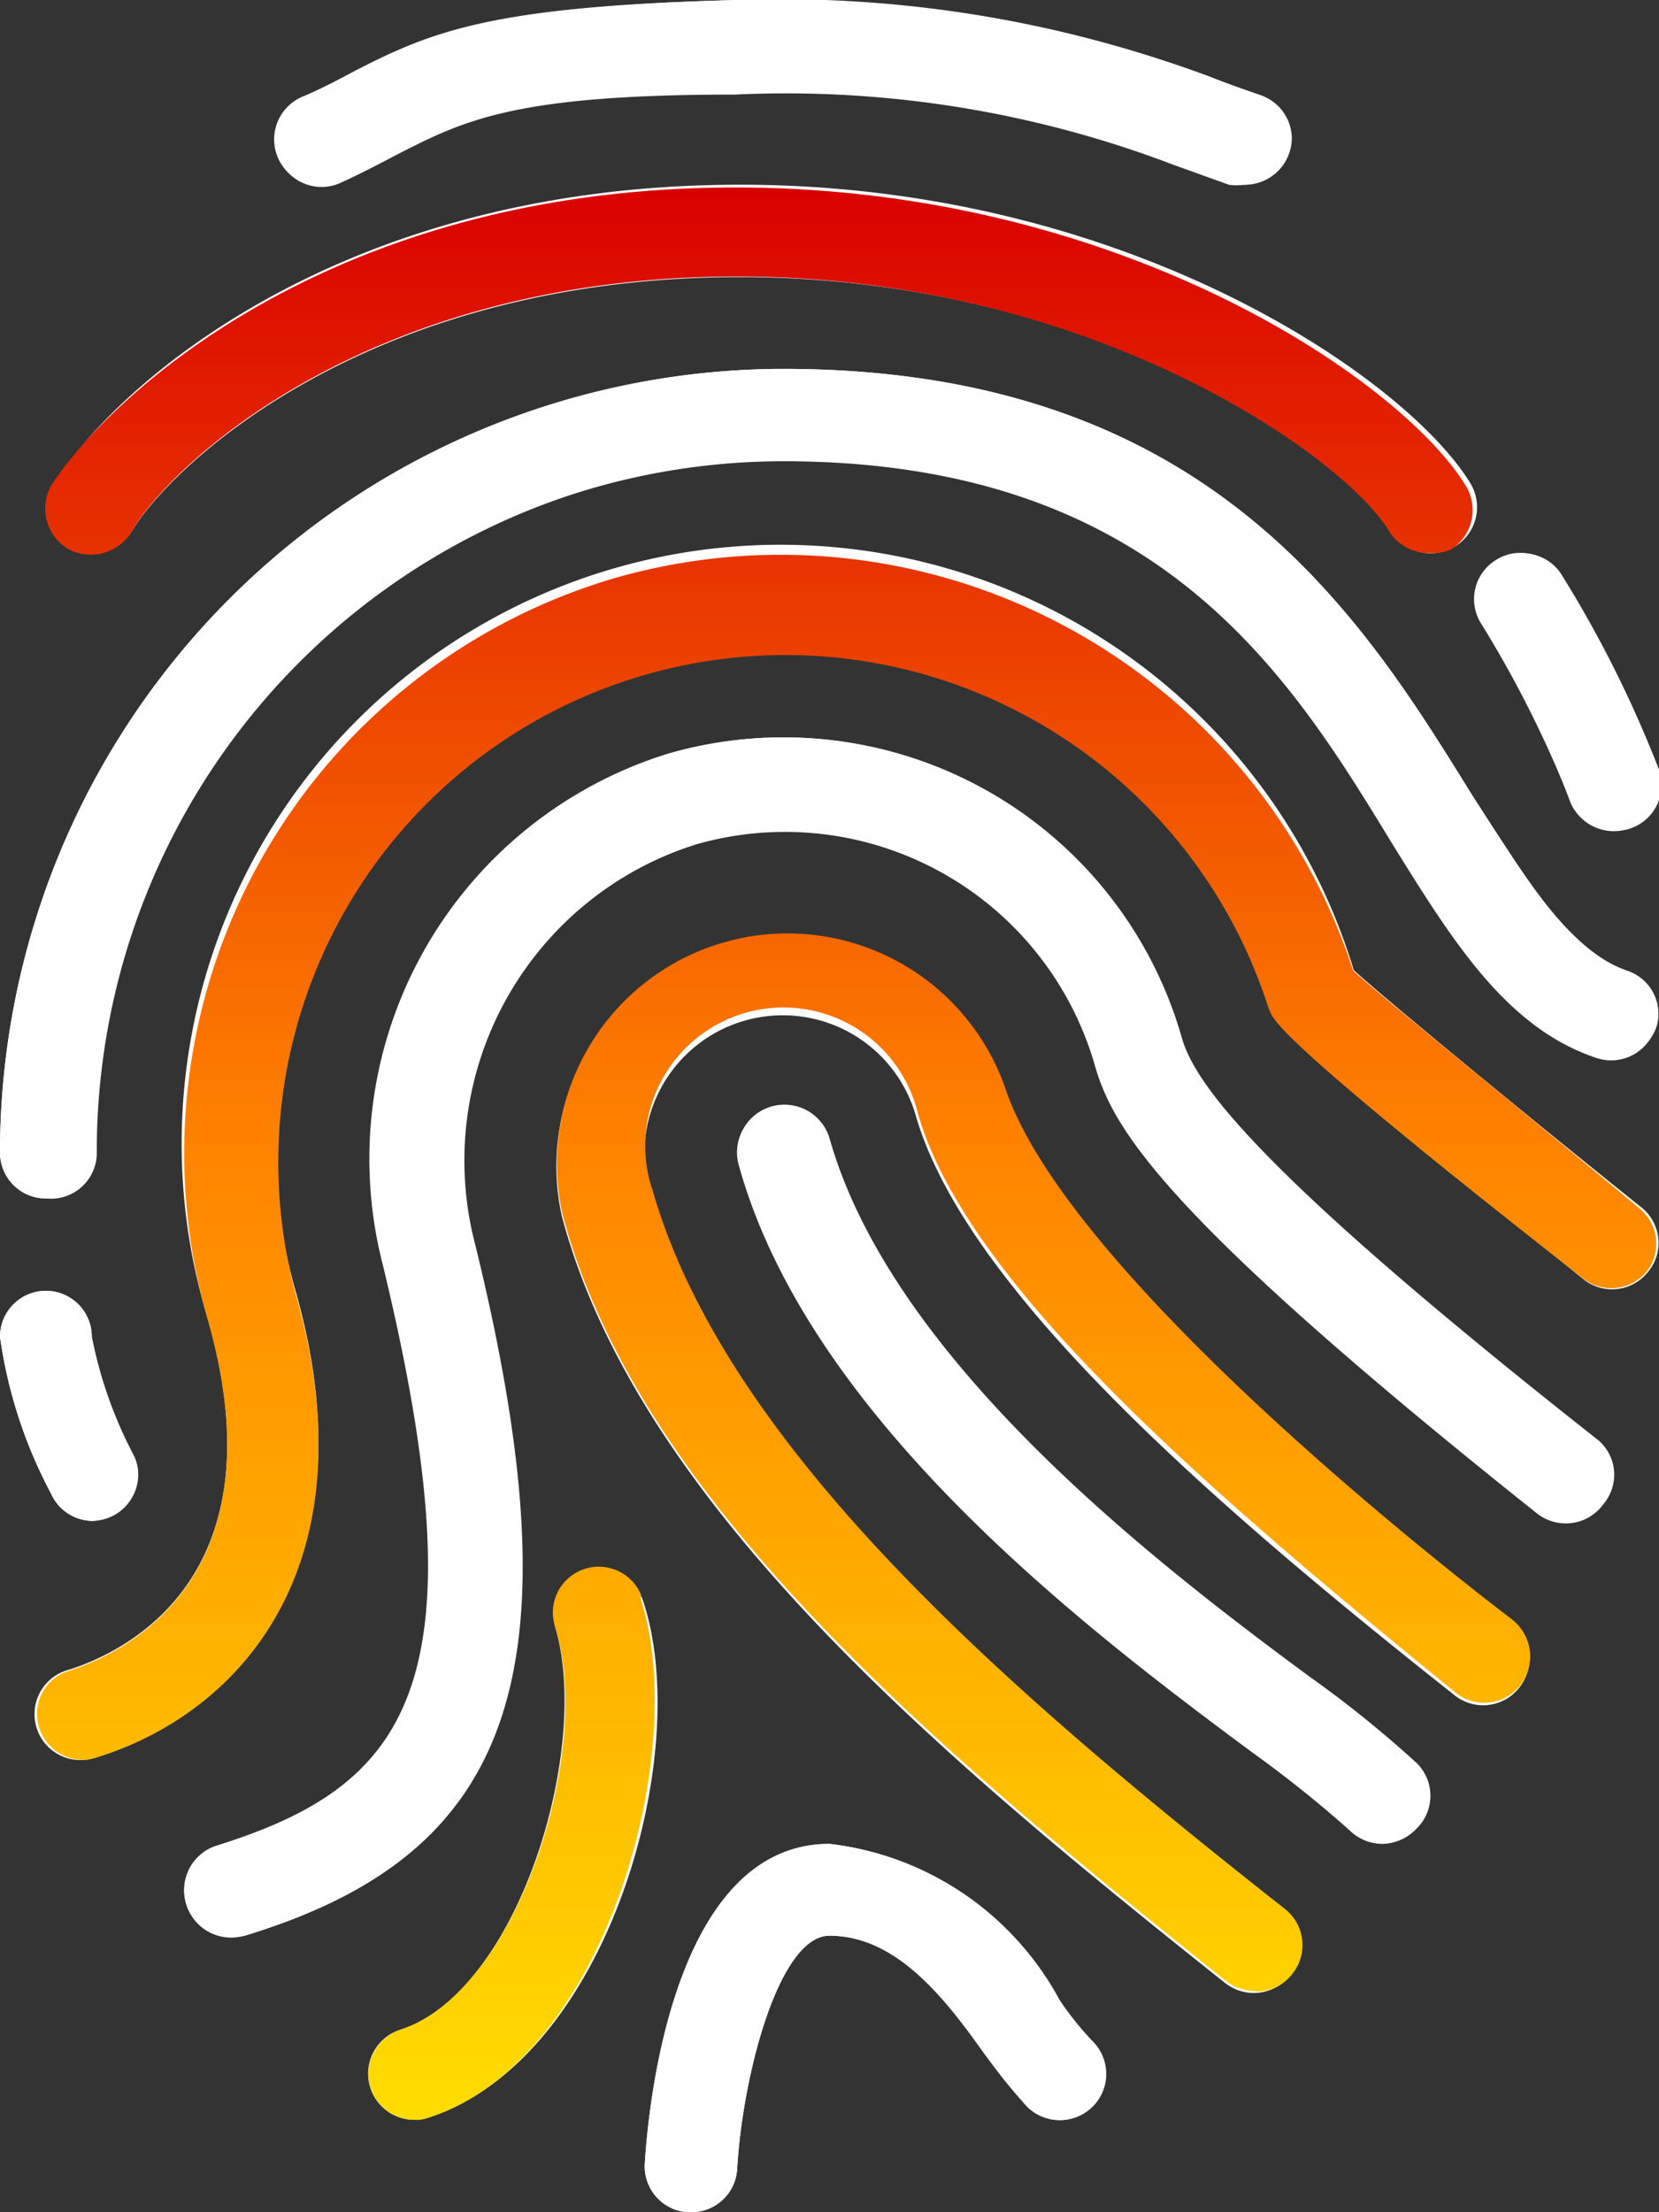 <svg xmlns="http://www.w3.org/2000/svg" xmlns:xlink="http://www.w3.org/1999/xlink" viewBox="0 0 30 40"><rect x="0" y="0" width="30" height="40" fill="#333333" stroke="none"/><defs><style>.cls-1{fill:none;}.cls-2{clip-path:url(#clip-path);}.cls-3{fill:#fff;}.cls-4{fill:url(#linear-gradient);}</style><clipPath id="clip-path" transform="translate(-5 0)"><rect class="cls-1" width="40" height="40"/></clipPath><linearGradient id="linear-gradient" x1="20.32" y1="3.34" x2="20.32" y2="38.33" gradientUnits="userSpaceOnUse"><stop offset="0" stop-color="#d90000"/><stop offset="0.5" stop-color="#ff8400"/><stop offset="1" stop-color="#fd0"/></linearGradient></defs><g id="Layer_2" data-name="Layer 2"><g id="Layer_1-2" data-name="Layer 1"><g class="cls-2"><path class="cls-3" d="M23.16,19.69a4.17,4.17,0,0,0-8,2.3c1.39,5.25,7,9.89,12,13.87a.84.84,0,0,0,1.17-.14.83.83,0,0,0-.13-1.17c-4.82-3.82-10.08-8.28-11.45-13a2.5,2.5,0,1,1,4.81-1.38c.91,3.16,5.44,7.08,9.74,10.48a.83.83,0,0,0,1.17-.13.82.82,0,0,0-.14-1.17C30.07,27.53,24.12,22.75,23.16,19.69Z" transform="translate(-5 0)"/><path class="cls-3" d="M29.48,17.54A10.83,10.83,0,0,0,8.75,23.82h0c1.37,4.76-1.56,6.07-2.5,6.37a.83.83,0,1,0,.5,1.58c2.55-.79,5-3.47,3.6-8.41A9.17,9.17,0,0,1,16.62,12h0a9.21,9.21,0,0,1,11.3,6.14,1.08,1.08,0,0,0,.08.19c.09.14.27.44,5.62,4.79A.83.83,0,0,0,34.8,23a.82.82,0,0,0-.12-1.17C32.74,20.28,29.89,17.93,29.48,17.54Z" transform="translate(-5 0)"/><path class="cls-3" d="M26.37,18.76a7.48,7.48,0,0,0-9.28-5.13,7.67,7.67,0,0,0-5.15,9.23c1.83,7.63.43,9.43-3,10.51A.83.83,0,1,0,9.42,35c4.82-1.5,6.05-4.69,4.16-12.46a6,6,0,0,1,4-7.27,5.83,5.83,0,0,1,7.22,4c.33,1.14,1.22,2.7,8,8.1A.84.84,0,0,0,34,27.19.82.82,0,0,0,33.85,26C27.66,21.12,26.6,19.57,26.37,18.76Z" transform="translate(-5 0)"/><path class="cls-3" d="M28.66,30.36c-2.85-2.1-7.5-5.73-8.7-9.75a.83.83,0,0,0-1.6.46c1.27,4.58,6.28,8.39,9.29,10.62a21.45,21.45,0,0,1,1.75,1.4.83.83,0,0,0,1.18-1.18C30,31.36,29.32,30.85,28.66,30.36Z" transform="translate(-5 0)"/><path class="cls-3" d="M24.15,36.16A5.42,5.42,0,0,0,20,33.34c-2.84,0-3.28,4.81-3.34,5.78a.83.83,0,0,0,.78.88h.06a.83.83,0,0,0,.83-.78C18.43,37.5,19.09,35,20,35c1.23,0,2.12,1.18,2.81,2.15.24.32.49.64.76.94a.83.83,0,0,0,1.18-1.18A6.16,6.16,0,0,1,24.15,36.16Z" transform="translate(-5 0)"/><path class="cls-3" d="M16.62,28.92a.83.83,0,0,0-1.58.5c.66,2.24-.69,6.61-2.8,7.28a.83.83,0,1,0,.5,1.59h0C16,37.25,17.56,31.67,16.62,28.92Z" transform="translate(-5 0)"/><path class="cls-3" d="M34.42,17.55c-1-.34-1.87-1.67-2.81-3.19-2-3.24-4.76-7.69-12.45-7.69A14.18,14.18,0,0,0,5,20.84a.83.83,0,1,0,1.66,0,12.51,12.51,0,0,1,12.5-12.5c6.76,0,9.13,3.82,11,6.89,1.12,1.81,2.09,3.36,3.71,3.9a.83.83,0,1,0,.53-1.58Z" transform="translate(-5 0)"/><path class="cls-3" d="M6.66,27.5a.84.84,0,0,0,.84-.83.78.78,0,0,0-.09-.37,7.72,7.72,0,0,1-.75-2.13.83.83,0,0,0-1.66,0A8.54,8.54,0,0,0,5.92,27,.83.83,0,0,0,6.66,27.5Z" transform="translate(-5 0)"/><path class="cls-3" d="M6.23,9.88a.84.84,0,0,0,1.15-.27h0c.72-1.2,4.28-4.6,11-4.6,6.4,0,11,3.24,11.78,4.59a.83.83,0,1,0,1.43-.86c-1.14-1.88-6.19-5.4-13.21-5.4C10.87,3.34,6.86,7.24,6,8.74A.83.83,0,0,0,6.23,9.88Z" transform="translate(-5 0)"/><path class="cls-3" d="M11.17,3.27c.38-.17.7-.34,1-.5,1.25-.65,2.16-1.1,6.16-1.1a19.48,19.48,0,0,1,7.92,1.27l1,.36a.85.85,0,0,0,1.11-.79.83.83,0,0,0-.57-.79c-.32-.11-.63-.22-.93-.34A22.77,22.77,0,0,0,18.33,0c-4.41.11-5.51.56-6.91,1.28-.28.15-.58.31-.93.46A.83.83,0,1,0,11.1,3.3Z" transform="translate(-5 0)"/><path class="cls-3" d="M33.37,14.43A.83.83,0,0,0,35,13.92a20.89,20.89,0,0,0-1.75-3.51.82.82,0,0,0-1.14-.28.83.83,0,0,0-.28,1.15A18.6,18.6,0,0,1,33.37,14.43Z" transform="translate(-5 0)"/><path class="cls-3" d="M9.16,35a.83.83,0,0,1-.83-.83.84.84,0,0,1,.59-.8c3.45-1.08,4.85-2.88,3-10.51a7.67,7.67,0,0,1,5.15-9.23,7.48,7.48,0,0,1,9.28,5.13c.23.81,1.21,2.46,7.47,7.26a.83.83,0,1,1-1,1.33l0,0c-6.76-5.5-7.72-7-8-8.09a5.81,5.81,0,0,0-7.22-4,6,6,0,0,0-4,7.27c1.9,7.77.67,11-4.17,12.47A.88.88,0,0,1,9.16,35Z" transform="translate(-5 0)"/><path class="cls-3" d="M30,33.34a.83.83,0,0,1-.59-.25c-.56-.49-1.15-1-1.75-1.4-3-2.23-7.94-6.06-9.29-10.62A.83.83,0,0,1,20,20.58v0c1.13,4,5.85,7.65,8.7,9.75a20.33,20.33,0,0,1,1.92,1.55.83.83,0,0,1,0,1.18A.88.88,0,0,1,30,33.34Z" transform="translate(-5 0)"/><path class="cls-3" d="M17.5,40h-.06a.83.83,0,0,1-.78-.88c.06-1,.5-5.78,3.34-5.78a5.44,5.44,0,0,1,4.16,2.82,5.48,5.48,0,0,0,.6.75.83.83,0,0,1-1.18,1.18,7.62,7.62,0,0,1-.76-.94c-.7-1-1.59-2.15-2.82-2.15-.91,0-1.57,2.5-1.67,4.22A.83.83,0,0,1,17.5,40Z" transform="translate(-5 0)"/><path class="cls-3" d="M5.83,21.67A.83.83,0,0,1,5,20.84,14.18,14.18,0,0,1,19.16,6.67c7.69,0,10.44,4.45,12.45,7.69,1,1.53,1.76,2.85,2.81,3.19a.82.82,0,0,1,.54,1,.83.83,0,0,1-1,.55h0c-1.62-.53-2.59-2.09-3.71-3.9-1.9-3.07-4.27-6.89-11-6.89a12.51,12.51,0,0,0-12.5,12.5A.83.83,0,0,1,5.83,21.67Z" transform="translate(-5 0)"/><path class="cls-3" d="M6.66,27.5A.83.83,0,0,1,5.92,27,8.54,8.54,0,0,1,5,24.17a.83.83,0,0,1,1.66,0,7.72,7.72,0,0,0,.75,2.13A.82.82,0,0,1,7,27.41.85.85,0,0,1,6.66,27.5Z" transform="translate(-5 0)"/><path class="cls-4" d="M27.68,36a.88.88,0,0,1-.51-.18c-5-4-10.62-8.62-12-13.87a4.17,4.17,0,0,1,8-2.3c1,3.06,6.88,7.88,9.17,9.63a.85.85,0,0,1,.17,1.17.83.83,0,0,1-1.17.17l0,0c-4.25-3.47-8.83-7.32-9.74-10.48a2.5,2.5,0,1,0-4.8,1.38c1.36,4.74,6.62,9.2,11.44,13a.83.83,0,0,1,.13,1.17.81.81,0,0,1-.65.32ZM6.5,31.82A.83.83,0,0,1,5.67,31a.81.81,0,0,1,.58-.79c.93-.3,3.87-1.61,2.5-6.37a10.84,10.84,0,0,1,7.41-13.4h0a10.89,10.89,0,0,1,13.31,7.11c.41.39,3.28,2.71,5.2,4.32A.82.82,0,0,1,34.77,23a.83.83,0,0,1-1.14.12C28.21,18.88,28.1,18.5,28,18.36a1.08,1.08,0,0,1-.08-.19,9.17,9.17,0,0,0-17.58,5.2h0c1.42,4.94-1,7.61-3.6,8.41A.73.73,0,0,1,6.5,31.82Zm6,6.51a.84.84,0,0,1-.84-.83.86.86,0,0,1,.58-.8c2.11-.68,3.5-5.05,2.8-7.28a.83.83,0,0,1,1.55-.59l0,.09c.89,2.77-.65,8.38-3.87,9.38A.54.54,0,0,1,12.5,38.33ZM30.83,10a.84.84,0,0,1-.72-.41C29.29,8.25,24.73,5,18.33,5,11.66,5,8.08,8.4,7.38,9.61a.86.86,0,0,1-1.14.32.85.85,0,0,1-.32-1.14l0,0c.94-1.48,4.92-5.4,12.38-5.4,7,0,12.07,3.52,13.21,5.4a.84.84,0,0,1-.28,1.15A.93.93,0,0,1,30.83,10Z" transform="translate(-5 0)"/><path class="cls-3" d="M27.49,3.34a.84.84,0,0,1-.27,0l-1-.36a19.65,19.65,0,0,0-7.92-1.27c-4,0-4.9.46-6.15,1.1-.3.16-.63.33-1,.5a.83.83,0,1,1-.67-1.52c.35-.16.65-.31.93-.46C12.82.58,13.93.12,18.33,0a22.15,22.15,0,0,1,8.5,1.37c.3.12.61.23.93.34a.82.82,0,0,1,.54,1A.84.84,0,0,1,27.49,3.34Z" transform="translate(-5 0)"/><path class="cls-3" d="M34.16,15a.84.84,0,0,1-.79-.58,20.21,20.21,0,0,0-1.59-3.15.83.83,0,0,1,.28-1.15.82.82,0,0,1,1.14.28A20.89,20.89,0,0,1,35,13.92.83.83,0,0,1,34.41,15,1.09,1.09,0,0,1,34.16,15Z" transform="translate(-5 0)"/></g></g></g></svg>